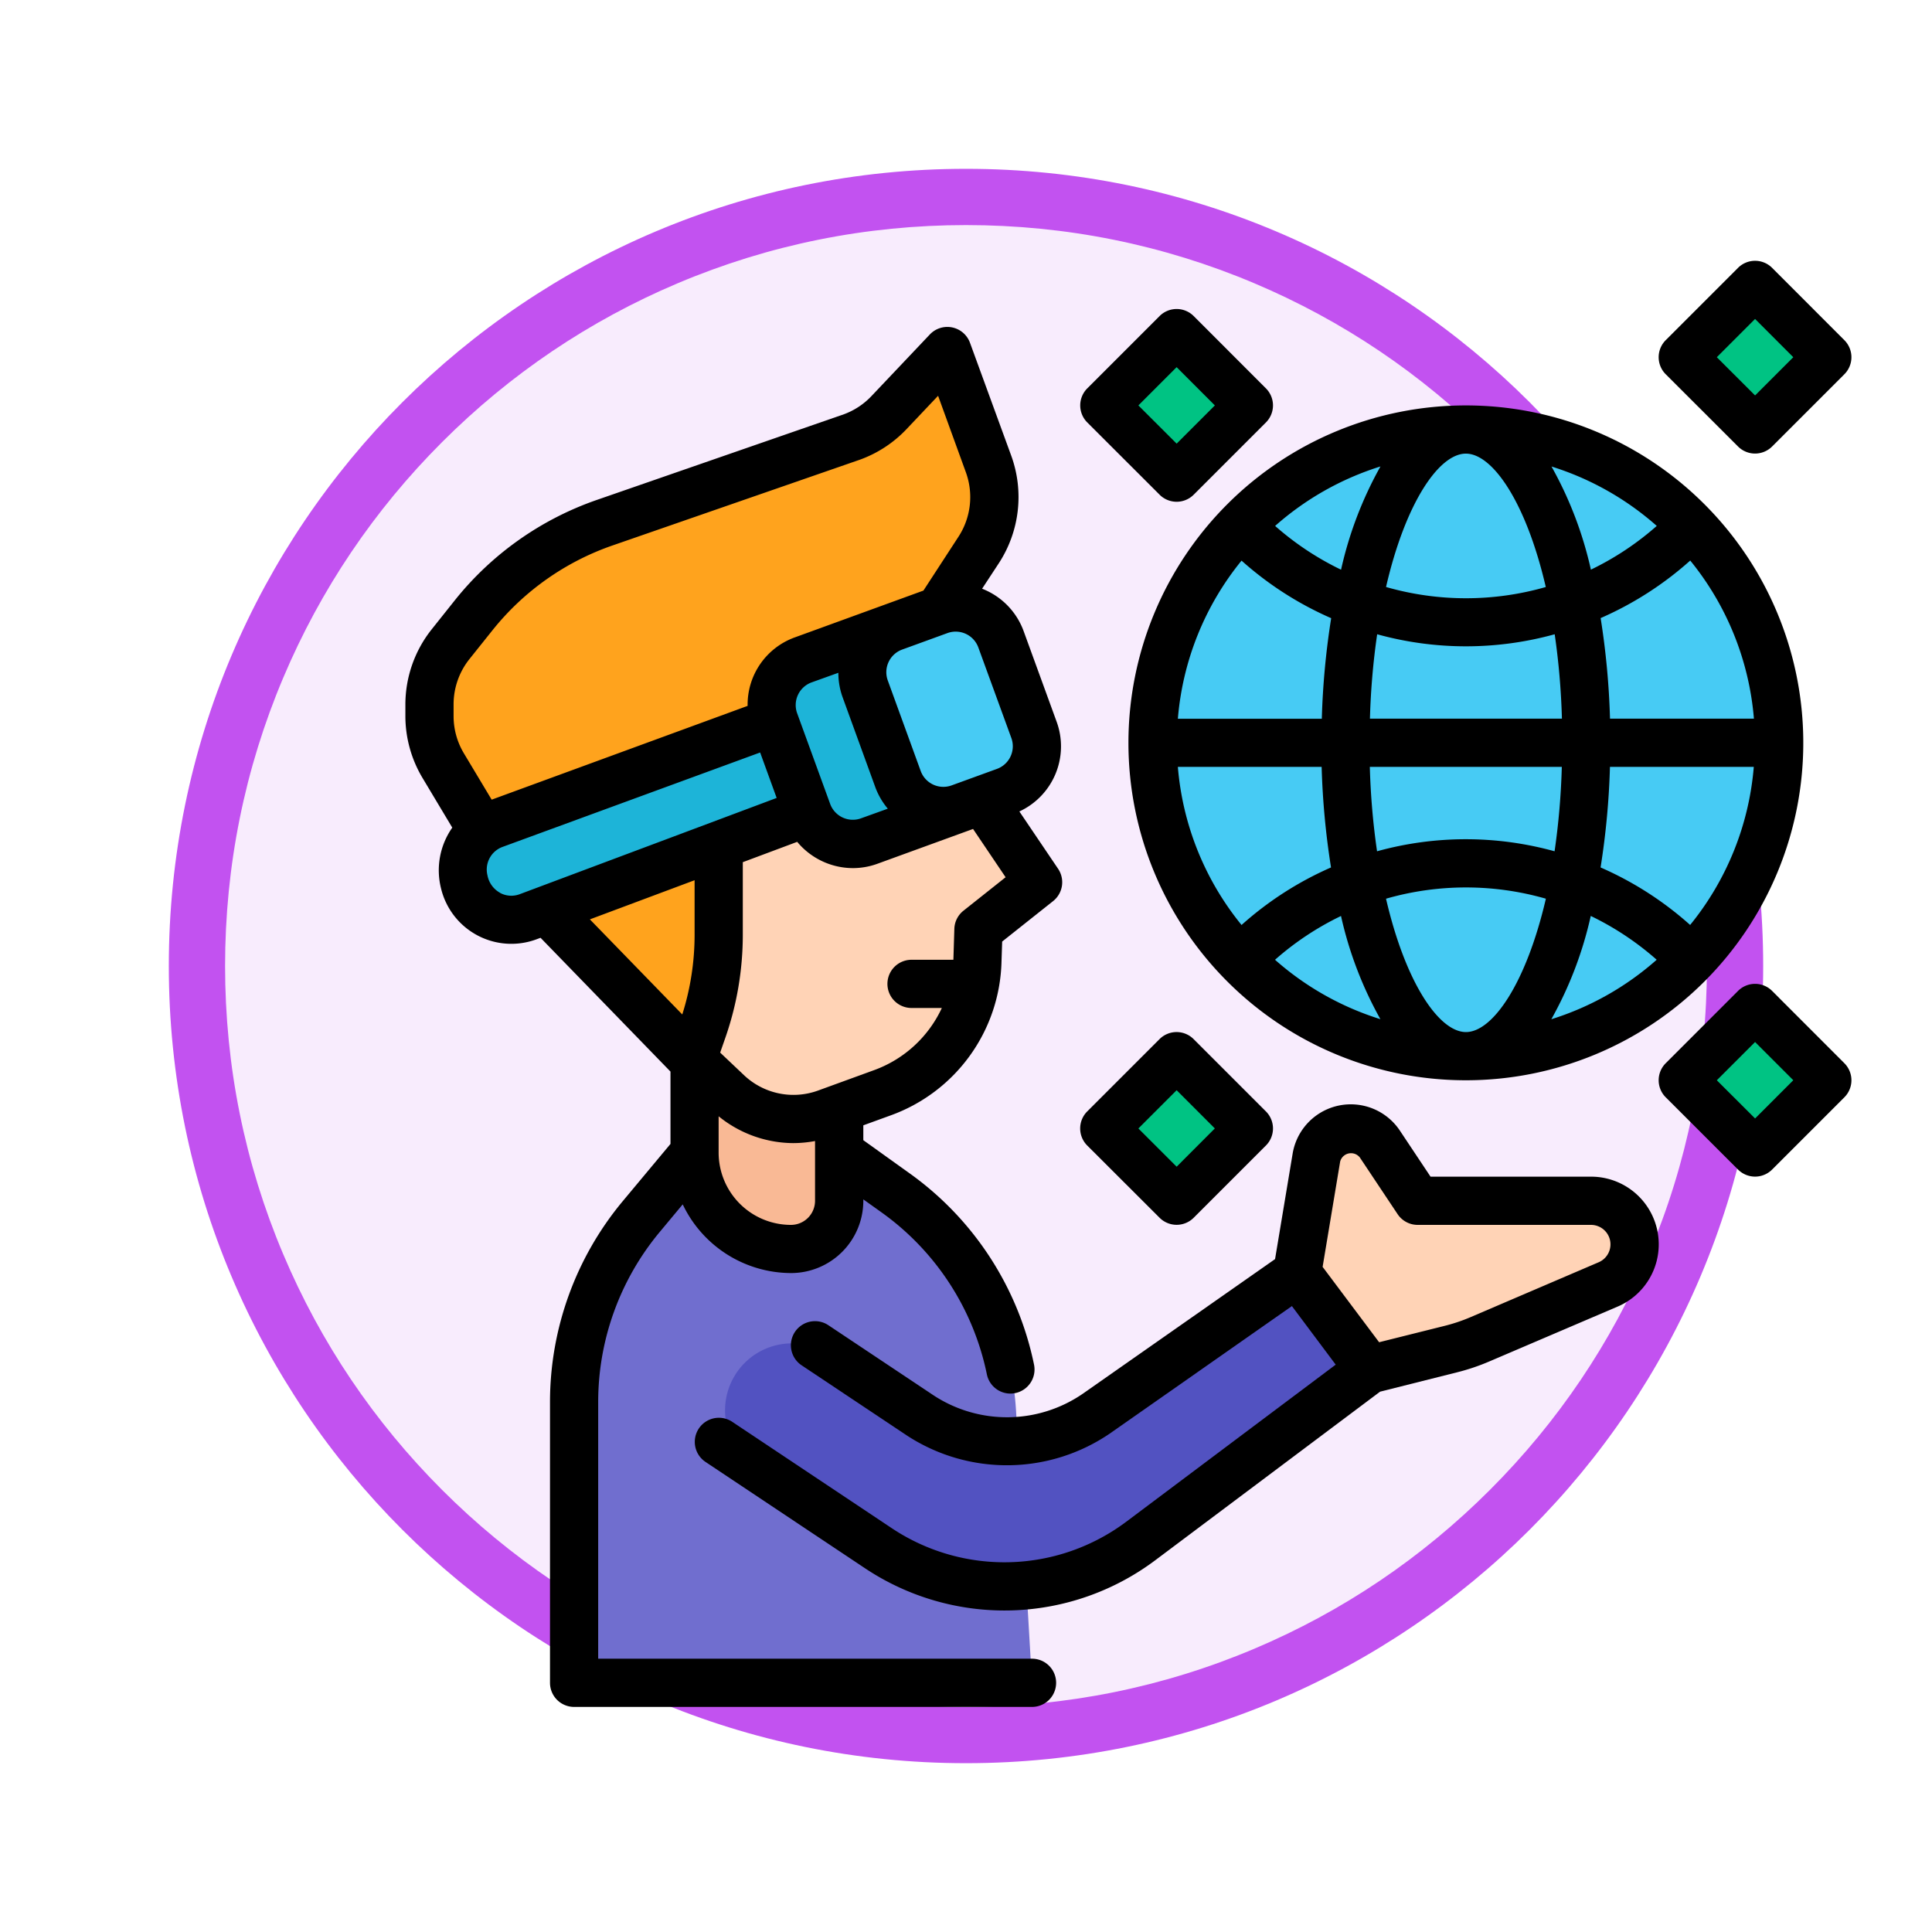 <svg xmlns="http://www.w3.org/2000/svg" xmlns:xlink="http://www.w3.org/1999/xlink" width="103" height="103" viewBox="0 0 103 103">
  <defs>
    <filter id="Trazado_978624" x="0" y="0" width="103" height="103" filterUnits="userSpaceOnUse">
      <feOffset dy="3" input="SourceAlpha"/>
      <feGaussianBlur stdDeviation="3" result="blur"/>
      <feFlood flood-opacity="0.161"/>
      <feComposite operator="in" in2="blur"/>
      <feComposite in="SourceGraphic"/>
    </filter>
  </defs>
  <g id="Grupo_1210069" data-name="Grupo 1210069" transform="translate(-195.388 -3699)">
    <g id="Grupo_1209305" data-name="Grupo 1209305" transform="translate(204.388 3705)">
      <g id="Grupo_1178144" data-name="Grupo 1178144">
        <g id="Grupo_1177896" data-name="Grupo 1177896">
          <g id="Grupo_1176881" data-name="Grupo 1176881">
            <g id="Grupo_1175148" data-name="Grupo 1175148">
              <g id="Grupo_1173798" data-name="Grupo 1173798">
                <g id="Grupo_1171925" data-name="Grupo 1171925">
                  <g id="Grupo_1164524" data-name="Grupo 1164524">
                    <g id="Grupo_1144123" data-name="Grupo 1144123">
                      <g transform="matrix(1, 0, 0, 1, -9, -6)" filter="url(#Trazado_978624)">
                        <g id="Trazado_978624-2" data-name="Trazado 978624" transform="translate(9 6)" fill="#f8ecfd">
                          <path d="M 42.5 83.5 C 36.964 83.5 31.595 82.416 26.541 80.279 C 21.659 78.214 17.274 75.257 13.509 71.491 C 9.743 67.726 6.786 63.341 4.721 58.459 C 2.584 53.405 1.5 48.036 1.5 42.5 C 1.5 36.964 2.584 31.595 4.721 26.541 C 6.786 21.659 9.743 17.274 13.509 13.509 C 17.274 9.743 21.659 6.786 26.541 4.721 C 31.595 2.584 36.964 1.5 42.5 1.5 C 48.036 1.5 53.405 2.584 58.459 4.721 C 63.341 6.786 67.726 9.743 71.491 13.509 C 75.257 17.274 78.214 21.659 80.279 26.541 C 82.416 31.595 83.5 36.964 83.5 42.5 C 83.5 48.036 82.416 53.405 80.279 58.459 C 78.214 63.341 75.257 67.726 71.491 71.491 C 67.726 75.257 63.341 78.214 58.459 80.279 C 53.405 82.416 48.036 83.5 42.5 83.5 Z" stroke="none"/>
                          <path d="M 42.5 3 C 37.166 3 31.994 4.044 27.126 6.103 C 22.422 8.092 18.198 10.941 14.569 14.569 C 10.941 18.198 8.092 22.422 6.103 27.126 C 4.044 31.994 3 37.166 3 42.5 C 3 47.834 4.044 53.006 6.103 57.874 C 8.092 62.578 10.941 66.802 14.569 70.431 C 18.198 74.059 22.422 76.908 27.126 78.897 C 31.994 80.956 37.166 82 42.5 82 C 47.834 82 53.006 80.956 57.874 78.897 C 62.578 76.908 66.802 74.059 70.431 70.431 C 74.059 66.802 76.908 62.578 78.897 57.874 C 80.956 53.006 82 47.834 82 42.5 C 82 37.166 80.956 31.994 78.897 27.126 C 76.908 22.422 74.059 18.198 70.431 14.569 C 66.802 10.941 62.578 8.092 57.874 6.103 C 53.006 4.044 47.834 3 42.5 3 M 42.5 0 C 65.972 0 85 19.028 85 42.5 C 85 65.972 65.972 85 42.5 85 C 19.028 85 0 65.972 0 42.5 C 0 19.028 19.028 0 42.5 0 Z" stroke="none" fill="#c252f0"/>
                        </g>
                      </g>
                    </g>
                  </g>
                </g>
              </g>
            </g>
          </g>
        </g>
      </g>
    </g>
    <g id="color" transform="translate(215 3710.904)">
      <path id="Trazado_1078550" data-name="Trazado 1078550" d="M23.134,39h-7.71l-2.851,3.42A15.419,15.419,0,0,0,9,52.293V67.268H33.414l-.852-14.486a15.419,15.419,0,0,0-6.425-11.641Z" transform="translate(1.995 10.542)" fill="#706ecf"/>
      <path id="Trazado_1078551" data-name="Trazado 1078551" d="M14,33h7.71V43.279a2.57,2.57,0,0,1-2.57,2.57h0A5.14,5.14,0,0,1,14,40.71Z" transform="translate(3.419 8.833)" fill="#f9b995"/>
      <path id="Trazado_1078552" data-name="Trazado 1078552" d="M25.6,42.756,22.619,43.84a5.14,5.14,0,0,1-5.291-1.1l-1.87-1.767L8.43,21.659l19.319-7.031,3.188,12.514L33.9,31.531,30.72,34.057l-.054,1.7a7.71,7.71,0,0,1-5.069,7Z" transform="translate(1.832 3.598)" fill="#ffd3b6"/>
      <path id="Trazado_1078553" data-name="Trazado 1078553" d="M30.611,5.74,27.495,9.029a5.129,5.129,0,0,1-1.975,1.3L12.348,14.9a15.405,15.405,0,0,0-6.99,4.935L4.127,21.372A5.14,5.14,0,0,0,3,24.577v.628a5.14,5.14,0,0,0,.732,2.644l3.122,5.208,10.151,10.45.542-1.551a15.4,15.4,0,0,0,.871-5.1V31.773L21.4,25.5l8.78-5.931,2.107-3.228a5.14,5.14,0,0,0,.526-4.567Z" transform="translate(0.285 1.066)" fill="#ffa31d"/>
      <path id="Trazado_1078554" data-name="Trazado 1078554" d="M2.57,0h7.71V10.279H2.57A2.57,2.57,0,0,1,0,7.71V2.57A2.57,2.57,0,0,1,2.57,0Z" transform="matrix(0.94, -0.342, 0.342, 0.94, 20.802, 24.154)" fill="#1db4d8"/>
      <rect id="Rectángulo_418032" data-name="Rectángulo 418032" width="7.71" height="10.279" rx="2" transform="matrix(0.94, -0.342, 0.342, 0.94, 25.631, 22.396)" fill="#47cbf4"/>
      <path id="Trazado_1078555" data-name="Trazado 1078555" d="M22.76,25.95,7.876,31.521a2.57,2.57,0,0,1-3.394-1.783l-.027-.107a2.57,2.57,0,0,1,1.609-3.036l14.941-5.474Z" transform="translate(0.678 5.448)" fill="#1db4d8"/>
      <path id="Trazado_1078556" data-name="Trazado 1078556" d="M42.855,50.849h0l4.34-1.086a10.07,10.07,0,0,0,1.556-.524l6.824-2.926a2.323,2.323,0,0,0,1.413-2.136h0a2.322,2.322,0,0,0-2.323-2.323H45.425l-2.017-3.027A1.863,1.863,0,0,0,41.865,38h0a1.858,1.858,0,0,0-1.837,1.553L39,45.71Z" transform="translate(10.542 10.257)" fill="#ffd3b6"/>
      <path id="Trazado_1078557" data-name="Trazado 1078557" d="M45.764,44l-10.7,7.491a8.307,8.307,0,0,1-4.768,1.5h0a8.32,8.32,0,0,1-4.614-1.4L20.8,48.342a3.564,3.564,0,0,0-5.485,2.38h0a3.563,3.563,0,0,0,1.532,3.558l6.594,4.4A12.118,12.118,0,0,0,30.16,60.7h0a12.12,12.12,0,0,0,7.272-2.424L49.619,49.14Z" transform="translate(3.778 11.967)" fill="#5252c1"/>
      <circle id="Elipse_12566" data-name="Elipse 12566" cx="17" cy="17" r="17" transform="translate(41 11.096)" fill="#47cbf4"/>
      <rect id="Rectángulo_418033" data-name="Rectángulo 418033" width="5.452" height="5.452" transform="translate(73.956 3.285) rotate(45)" fill="#00c383"/>
      <rect id="Rectángulo_418034" data-name="Rectángulo 418034" width="5.452" height="5.452" transform="translate(43.117 44.403) rotate(45)" fill="#00c383"/>
      <rect id="Rectángulo_418035" data-name="Rectángulo 418035" width="5.452" height="5.452" transform="translate(73.957 41.834) rotate(45)" fill="#00c383"/>
      <rect id="Rectángulo_418036" data-name="Rectángulo 418036" width="5.452" height="5.452" transform="translate(43.118 5.856) rotate(45)" fill="#00c383"/>
      <path id="Trazado_1078558" data-name="Trazado 1078558" d="M35.408,75.744H12.279V62.053A14.161,14.161,0,0,1,15.555,53l1.231-1.478a6.414,6.414,0,0,0,5.773,3.662,3.855,3.855,0,0,0,3.855-3.855v-.073l.965.689A14.094,14.094,0,0,1,33,60.582a1.285,1.285,0,0,0,1.258,1.028,1.316,1.316,0,0,0,.257-.027,1.285,1.285,0,0,0,1-1.517,16.653,16.653,0,0,0-6.648-10.209L26.414,48.1v-.792l1.455-.529a8.948,8.948,0,0,0,5.911-8.168l.036-1.1,2.715-2.156a1.285,1.285,0,0,0,.267-1.724l-2.065-3.056a3.823,3.823,0,0,0,1.985-4.789l-1.759-4.83A3.83,3.83,0,0,0,32.746,18.7l.9-1.371a6.455,6.455,0,0,0,.658-5.709L32.1,5.587a1.285,1.285,0,0,0-2.139-.443L26.845,8.433a3.855,3.855,0,0,1-1.462.965L12.211,13.965a16.684,16.684,0,0,0-7.572,5.348L3.413,20.852A6.443,6.443,0,0,0,2,24.861v.628a6.435,6.435,0,0,0,.914,3.3L4.5,31.437a3.963,3.963,0,0,0-.591,3.274A3.855,3.855,0,0,0,9,37.387l.206-.077,6.927,7.133V48.3L13.581,51.36A16.741,16.741,0,0,0,9.71,62.053V77.029a1.285,1.285,0,0,0,1.285,1.285H35.408a1.285,1.285,0,1,0,0-2.57ZM22.559,52.616A3.855,3.855,0,0,1,18.7,48.761V46.826a6.362,6.362,0,0,0,3.976,1.43,6.482,6.482,0,0,0,1.164-.11v3.185A1.285,1.285,0,0,1,22.559,52.616Zm9.194-16.75a1.285,1.285,0,0,0-.486.965l-.051,1.651H28.984a1.285,1.285,0,1,0,0,2.57H30.6a6.384,6.384,0,0,1-3.612,3.314L24.012,45.45a3.834,3.834,0,0,1-3.969-.825l-1.261-1.194.269-.771a16.687,16.687,0,0,0,.938-5.525V33.279l2.9-1.084a3.869,3.869,0,0,0,2.966,1.4,3.829,3.829,0,0,0,1.315-.233l5.094-1.854L34,34.082Zm-6.67-12.684a3.829,3.829,0,0,0,.22,1.285L27.06,29.3a3.861,3.861,0,0,0,.659,1.127l-1.428.514a1.285,1.285,0,0,1-1.646-.771l-1.759-4.83a1.285,1.285,0,0,1,.771-1.646Zm9.223,3.478a1.285,1.285,0,0,1-.771,1.647h0l-2.416.879a1.285,1.285,0,0,1-1.647-.771l-1.755-4.826a1.285,1.285,0,0,1,.763-1.643l2.42-.881a1.285,1.285,0,0,1,1.647.771ZM4.57,24.861a3.869,3.869,0,0,1,.844-2.408l1.232-1.542a14.1,14.1,0,0,1,6.4-4.518l13.191-4.574A6.441,6.441,0,0,0,28.71,10.2L30.4,8.414,31.884,12.5a3.874,3.874,0,0,1-.394,3.424L29.618,18.8l-6.842,2.49a3.806,3.806,0,0,0-2.53,3.656l-13.646,5L5.12,27.477a3.855,3.855,0,0,1-.55-1.984ZM7.052,34.914a1.343,1.343,0,0,1-.676-.933,1.285,1.285,0,0,1,.806-1.517l13.731-5.033.881,2.423L8.1,34.984a1.268,1.268,0,0,1-1.049-.066Zm10.367-.673v2.9a14.092,14.092,0,0,1-.657,4.257l-4.926-5.07Z" transform="translate(0 0.782)"/>
      <path id="Trazado_1078559" data-name="Trazado 1078559" d="M61.789,40.855H53.235L51.6,38.4a3.143,3.143,0,0,0-5.717,1.227l-.937,5.623L34.687,52.433a7.14,7.14,0,0,1-7.933.09L21.14,48.78a1.285,1.285,0,1,0-1.426,2.138l5.615,3.743a9.749,9.749,0,0,0,10.832-.128l9.683-6.778,2.335,3.122L37.02,59.246a10.835,10.835,0,0,1-12.511.348L16,53.92a1.285,1.285,0,0,0-1.426,2.138l8.511,5.674a13.4,13.4,0,0,0,15.478-.43l11.981-8.984,4.089-1.028a11.294,11.294,0,0,0,1.75-.59l6.832-2.921a3.608,3.608,0,0,0-1.424-6.924Zm.409,4.563-6.831,2.927a9.1,9.1,0,0,1-1.361.459l-3.513.878-3.012-4.018.935-5.614a.6.6,0,0,1,1.047-.222l2.017,3.027a1.285,1.285,0,0,0,1.066.571h9.241a1.038,1.038,0,0,1,.409,1.993Z" transform="translate(3.419 9.972)"/>
      <path id="Trazado_1078560" data-name="Trazado 1078560" d="M32,25.989A17.989,17.989,0,1,0,49.989,8,17.989,17.989,0,0,0,32,25.989ZM65.343,24.7H57.674a41.584,41.584,0,0,0-.5-5.362,17.912,17.912,0,0,0,4.777-3.068,15.332,15.332,0,0,1,3.395,8.43Zm-3.395,11a17.912,17.912,0,0,0-4.777-3.068,41.585,41.585,0,0,0,.5-5.362h7.668a15.332,15.332,0,0,1-3.395,8.43Zm-27.312-8.43H42.3a41.583,41.583,0,0,0,.5,5.362A17.912,17.912,0,0,0,38.03,35.7,15.332,15.332,0,0,1,34.635,27.274Zm20.468,0a38.6,38.6,0,0,1-.385,4.5,17.75,17.75,0,0,0-9.465,0,38.606,38.606,0,0,1-.385-4.5ZM44.875,24.7a38.6,38.6,0,0,1,.385-4.5,17.75,17.75,0,0,0,9.465,0,38.6,38.6,0,0,1,.385,4.5ZM43.333,35.221a20.279,20.279,0,0,0,2.1,5.5,15.386,15.386,0,0,1-5.618-3.167,15.419,15.419,0,0,1,3.512-2.332Zm2.4-.923a15.427,15.427,0,0,1,8.522,0c-1.05,4.52-2.84,7.11-4.262,7.11s-3.212-2.589-4.261-7.11Zm10.922.923a15.419,15.419,0,0,1,3.507,2.332,15.386,15.386,0,0,1-5.616,3.171,20.279,20.279,0,0,0,2.1-5.5Zm0-18.464a20.279,20.279,0,0,0-2.1-5.5,15.386,15.386,0,0,1,5.611,3.167,15.419,15.419,0,0,1-3.512,2.332Zm-2.4.923a15.427,15.427,0,0,1-8.522,0c1.043-4.52,2.833-7.11,4.256-7.11s3.212,2.589,4.261,7.11Zm-10.922-.923a15.419,15.419,0,0,1-3.513-2.332,15.386,15.386,0,0,1,5.616-3.171,20.279,20.279,0,0,0-2.1,5.5Zm-.524,2.585a41.581,41.581,0,0,0-.5,5.362H34.635a15.332,15.332,0,0,1,3.395-8.43,17.912,17.912,0,0,0,4.777,3.068Z" transform="translate(8.548 1.71)"/>
      <path id="Trazado_1078561" data-name="Trazado 1078561" d="M58.231,11.9a1.285,1.285,0,0,0,1.817,0L63.9,8.048a1.285,1.285,0,0,0,0-1.817L60.048,2.376a1.285,1.285,0,0,0-1.817,0L54.376,6.231a1.285,1.285,0,0,0,0,1.817Zm.908-6.8L61.178,7.14,59.14,9.178,57.1,7.14Z" transform="translate(14.816)"/>
      <path id="Trazado_1078562" data-name="Trazado 1078562" d="M34.231,43.9a1.285,1.285,0,0,0,1.817,0L39.9,40.048a1.285,1.285,0,0,0,0-1.817l-3.855-3.855a1.285,1.285,0,0,0-1.817,0l-3.855,3.855a1.285,1.285,0,0,0,0,1.817Zm.908-6.8,2.038,2.038L35.14,41.178,33.1,39.14Z" transform="translate(7.978 9.118)"/>
      <path id="Trazado_1078563" data-name="Trazado 1078563" d="M60.048,32.376a1.285,1.285,0,0,0-1.817,0l-3.855,3.855a1.285,1.285,0,0,0,0,1.817L58.231,41.9a1.285,1.285,0,0,0,1.817,0L63.9,38.048a1.285,1.285,0,0,0,0-1.817Zm-.908,6.8L57.1,37.14,59.14,35.1l2.038,2.038Z" transform="translate(14.816 8.548)"/>
      <path id="Trazado_1078564" data-name="Trazado 1078564" d="M34.231,13.9a1.285,1.285,0,0,0,1.817,0L39.9,10.048a1.285,1.285,0,0,0,0-1.817L36.048,4.376a1.285,1.285,0,0,0-1.817,0L30.376,8.231a1.285,1.285,0,0,0,0,1.817Zm.908-6.8L37.178,9.14,35.14,11.178,33.1,9.14Z" transform="translate(7.978 0.57)"/>
    </g>
  </g>
</svg>
